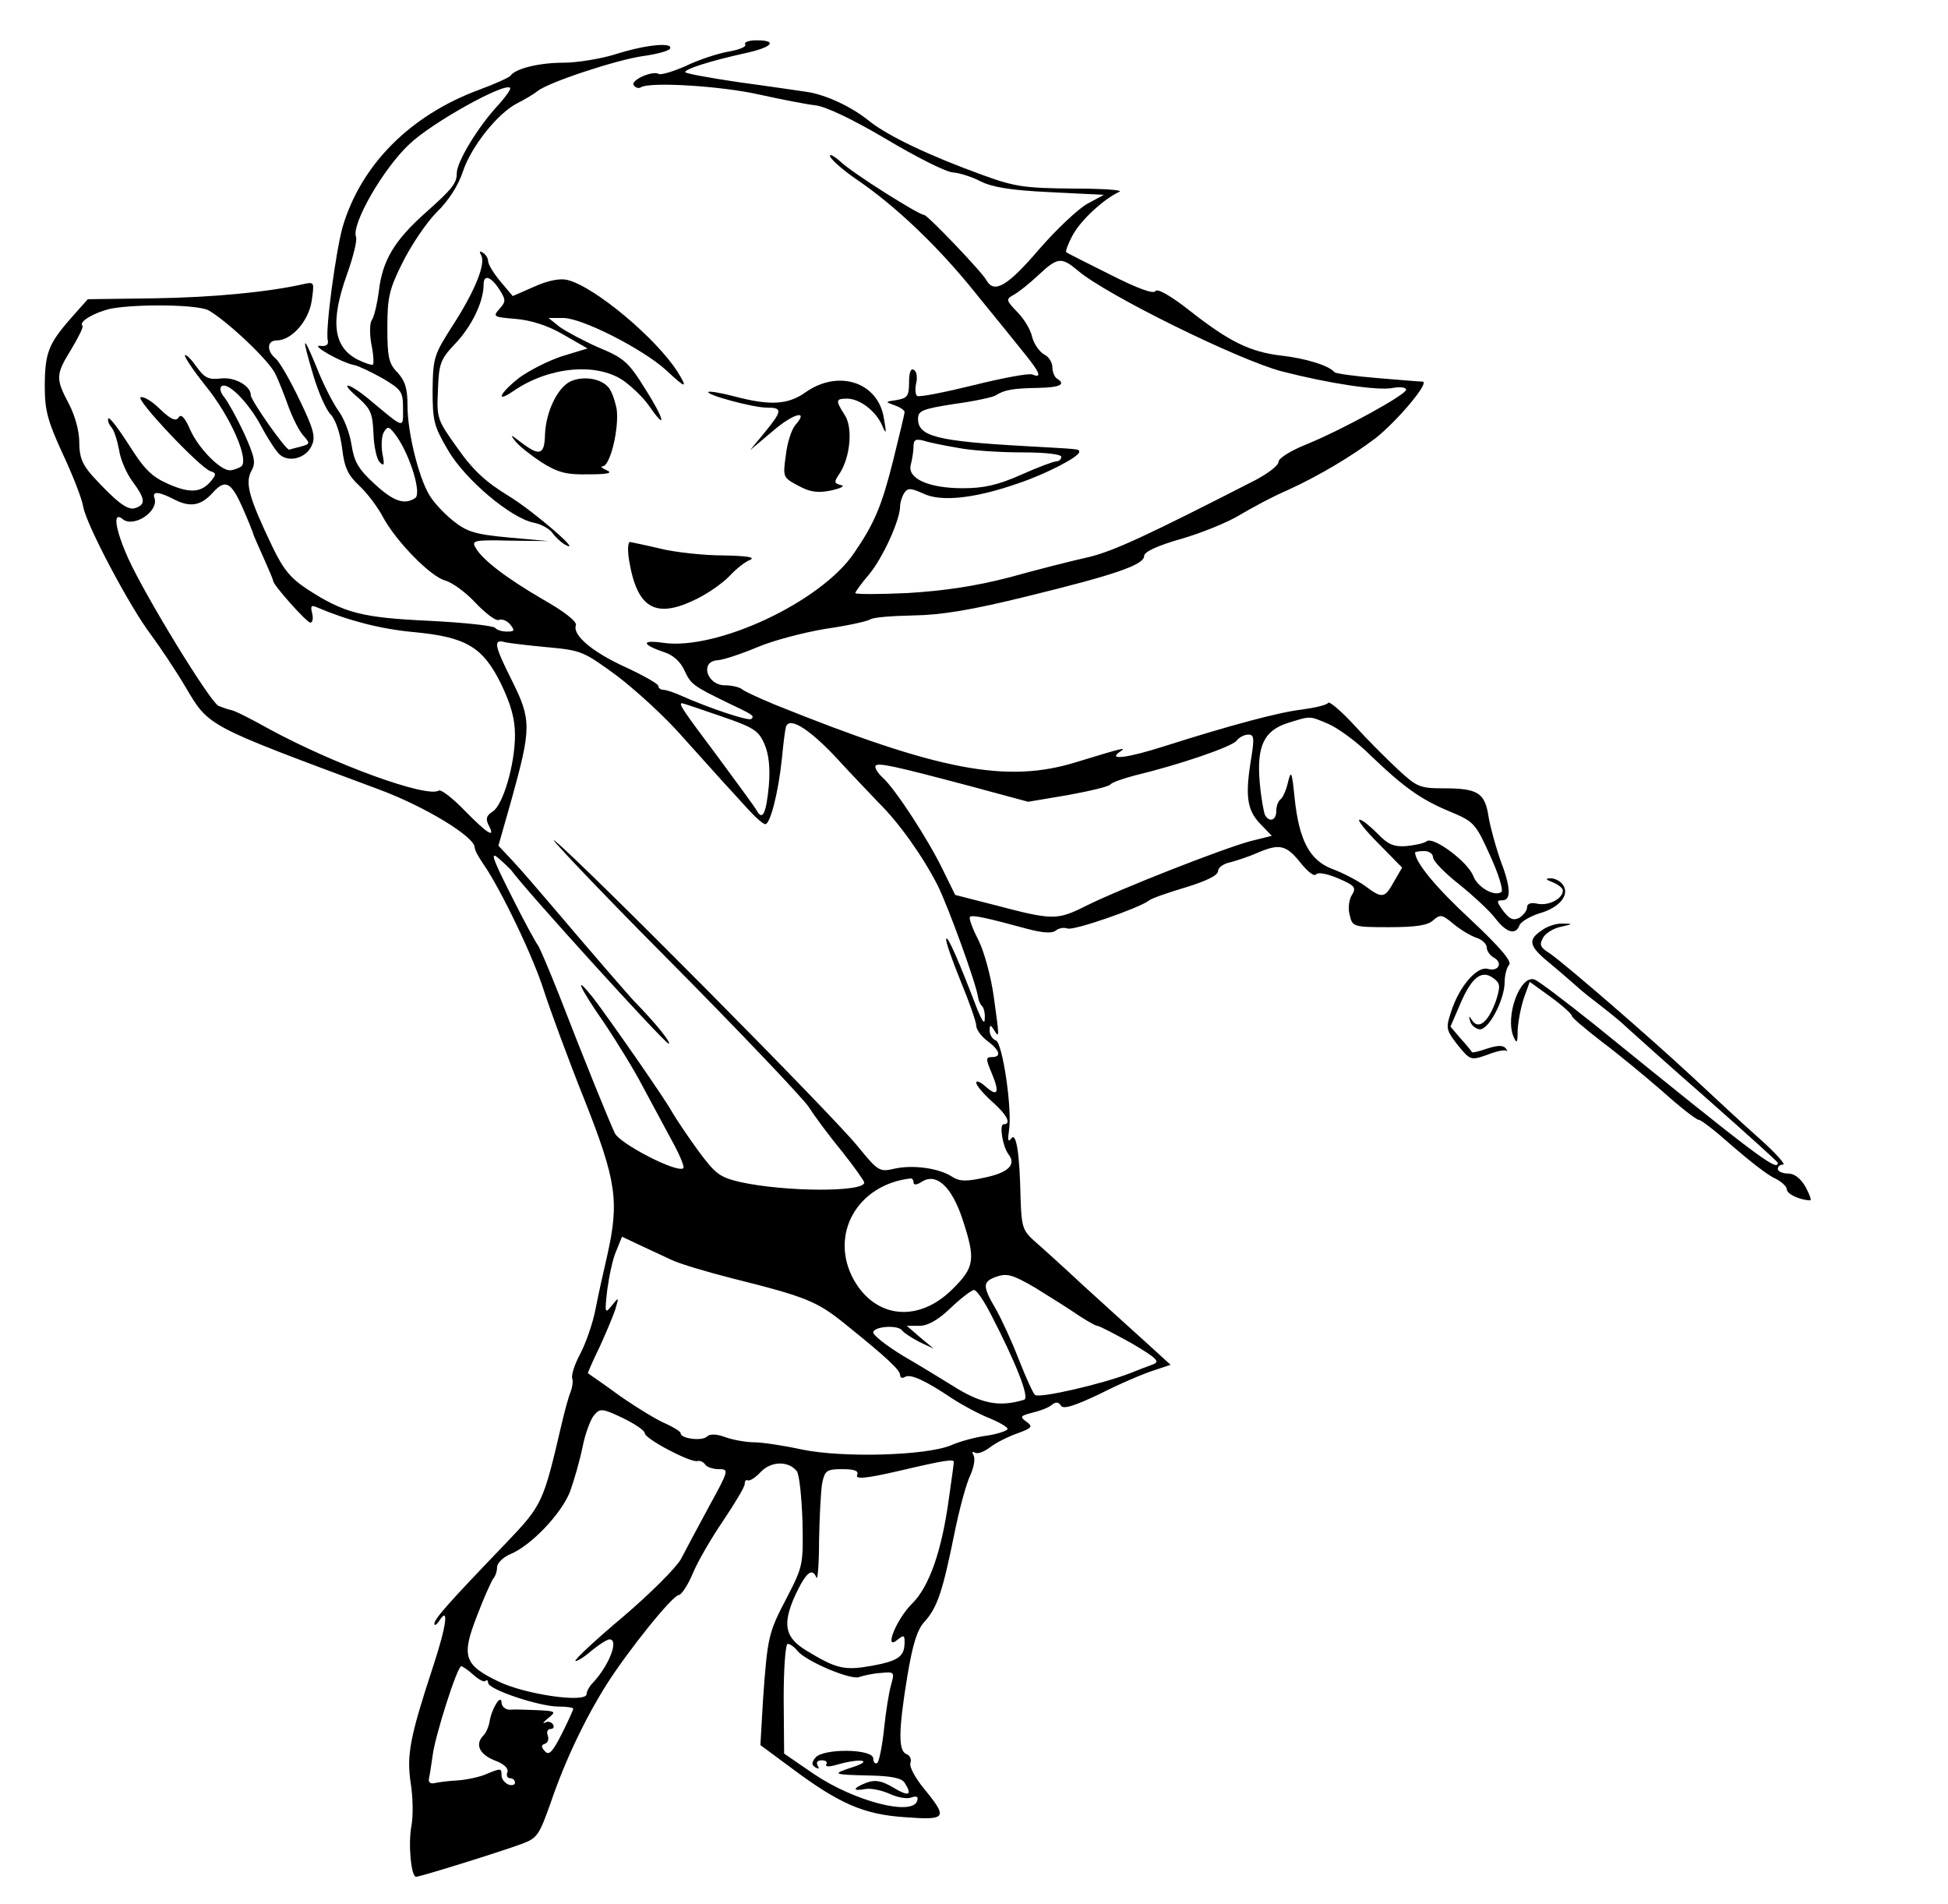 <svg version="1.0" xmlns="http://www.w3.org/2000/svg"
 width="435pt" height="425pt" viewBox="0 0 435 425"
 preserveAspectRatio="xMidYMid meet">
<g transform="translate(0,425) scale(0.1,-0.1)"
fill="#000000" stroke="none">
<path d="M1664 4151 c4 -5 -13 -12 -36 -16 -24 -4 -67 -18 -96 -32 -29 -13
-57 -21 -61 -18 -14 8 -63 -14 -56 -25 4 -6 11 -8 16 -5 20 13 180 3 264 -16
50 -11 106 -22 125 -24 22 -2 82 -30 158 -75 67 -40 134 -74 150 -75 15 -1 43
-10 62 -20 26 -13 68 -20 155 -24 l120 -6 -37 -20 c-20 -11 -69 -57 -108 -102
-70 -82 -100 -99 -117 -69 -10 19 -132 146 -139 146 -12 0 -161 94 -187 119
-16 14 -26 19 -23 11 4 -8 30 -31 58 -50 87 -59 183 -150 267 -255 45 -55 95
-117 111 -137 33 -41 37 -53 15 -44 -8 3 -67 -8 -131 -24 -65 -16 -121 -27
-126 -24 -4 3 -5 16 -2 29 3 12 1 26 -5 29 -7 5 -11 -5 -11 -28 0 -30 -4 -35
-27 -39 -27 -4 -27 -4 -5 -12 12 -4 22 -11 22 -15 0 -4 -12 -53 -26 -110 -25
-99 -41 -138 -87 -205 -74 -109 -307 -218 -427 -200 -49 7 -47 -4 3 -21 20 -6
37 -22 45 -40 15 -32 19 -35 97 -73 57 -27 60 -29 53 -36 -5 -6 -94 24 -155
51 -17 8 -36 14 -42 14 -6 0 -11 4 -11 9 0 4 -33 23 -72 41 -75 34 -120 72
-112 94 3 8 -26 31 -74 58 -84 49 -137 90 -151 117 -8 14 0 16 77 14 l87 -1
-89 8 c-76 7 -94 13 -125 38 -20 16 -44 42 -53 58 -24 41 -48 140 -48 198 0
38 -5 55 -22 74 -20 20 -23 35 -23 100 0 68 4 86 34 146 19 38 53 89 76 112
27 26 49 61 59 92 19 56 78 130 122 152 16 8 36 20 45 27 23 19 177 70 236 78
29 4 55 11 59 16 9 15 -51 10 -118 -11 -34 -11 -89 -20 -120 -20 -54 0 -107
-13 -118 -29 -3 -4 -34 -18 -69 -31 -155 -57 -265 -168 -306 -307 -15 -54 -39
-230 -33 -253 2 -10 -4 -14 -17 -12 -24 3 48 -38 76 -43 10 -2 39 -16 64 -30
42 -25 45 -30 45 -67 0 -45 5 -47 -74 19 -48 40 -72 44 -26 5 28 -25 32 -35
34 -80 1 -28 7 -57 14 -64 10 -10 11 -6 6 19 -3 17 -2 39 3 48 9 15 12 14 30
-11 30 -44 55 -127 40 -136 -24 -16 -49 -7 -91 32 -36 33 -45 49 -51 87 -4 26
-17 60 -30 77 -12 17 -34 60 -48 96 -32 78 -34 71 -7 -19 11 -37 28 -76 39
-87 11 -12 21 -43 25 -75 5 -43 13 -60 39 -84 18 -17 41 -48 52 -69 29 -54
106 -133 139 -142 15 -4 46 -26 68 -50 22 -23 45 -41 52 -38 7 3 19 -2 26 -11
10 -13 9 -15 -8 -15 -12 0 -23 4 -26 8 -3 5 -69 12 -147 16 -151 7 -190 17
-272 70 -38 25 -54 44 -79 96 -52 109 -61 141 -47 168 11 19 8 31 -16 85 -16
34 -36 70 -44 80 -8 9 -11 20 -7 24 13 13 60 -34 89 -88 16 -30 35 -59 43 -65
21 -17 58 -6 70 21 9 19 5 36 -27 102 -21 44 -45 86 -54 93 -20 17 -19 40 3
40 33 0 71 43 78 88 6 42 6 43 -17 38 -79 -18 -203 -30 -334 -32 l-149 -2 -39
-44 c-49 -56 -57 -77 -57 -152 0 -53 7 -77 40 -149 22 -47 43 -100 46 -119 8
-42 104 -223 151 -285 20 -27 55 -79 78 -118 52 -88 46 -84 430 -227 103 -38
215 -106 215 -130 0 -6 9 -22 20 -38 37 -53 111 -206 135 -283 14 -43 54 -152
90 -242 72 -182 78 -227 51 -348 -8 -34 -20 -88 -26 -119 -6 -32 -22 -77 -34
-100 -13 -24 -21 -49 -18 -56 2 -7 0 -20 -4 -30 -4 -9 -13 -42 -20 -72 -41
-176 -43 -180 -124 -265 -126 -131 -160 -169 -160 -180 0 -5 4 -3 10 5 23 37
18 -7 -13 -101 -52 -158 -59 -197 -50 -259 5 -30 6 -73 2 -95 -8 -41 -1 -115
10 -115 10 0 192 57 235 73 36 13 40 20 66 93 32 94 77 188 125 264 47 74 147
199 161 199 6 1 20 22 31 48 11 27 42 80 68 118 26 39 48 75 48 82 0 7 3 10 7
8 4 -2 17 6 29 19 23 24 61 25 80 2 6 -7 11 -57 13 -112 2 -97 1 -101 -34
-169 -42 -80 -44 -88 -54 -228 l-6 -103 69 -51 c107 -80 162 -104 254 -110 93
-7 96 -2 43 63 -20 24 -34 50 -31 58 3 8 -1 17 -9 20 -18 7 -18 51 2 173 12
72 22 105 39 123 28 31 40 67 66 195 11 55 27 114 36 132 8 18 11 37 7 44 -4
7 -3 9 3 6 6 -4 21 2 34 12 13 10 41 24 61 31 33 12 35 15 20 26 -15 11 -14
13 13 20 17 4 36 11 43 17 10 8 16 7 21 -1 5 -9 30 -1 87 26 43 22 97 45 119
52 l39 13 -56 51 c-31 28 -94 85 -140 127 -45 42 -95 87 -110 100 -24 22 -27
31 -29 94 -2 103 -10 149 -21 133 -7 -9 -8 -3 -5 17 8 47 -14 196 -29 202 -8
3 -14 13 -14 22 0 14 2 14 10 1 12 -19 12 -17 -1 76 -6 43 -21 99 -34 125 -13
25 -22 49 -19 52 5 5 37 -2 129 -27 34 -9 54 -10 62 -4 7 6 19 8 27 5 14 -5
158 45 181 62 5 5 43 18 83 30 46 14 72 27 72 36 0 8 12 17 28 20 15 4 42 13
60 21 49 21 64 18 96 -22 16 -20 31 -32 35 -26 4 5 23 2 49 -9 38 -16 41 -21
31 -37 -7 -11 -9 -31 -5 -45 6 -26 8 -27 88 -27 59 0 86 4 98 15 16 14 20 14
46 -8 16 -13 39 -27 52 -31 12 -4 22 -14 22 -21 0 -8 7 -18 16 -23 21 -12 10
-32 -14 -25 -24 6 -63 -39 -81 -94 -13 -39 -12 -42 14 -76 28 -34 29 -35 66
-22 20 8 40 12 43 9 3 -2 2 1 -2 6 -6 7 -19 6 -41 -1 -17 -6 -33 -10 -34 -8
-1 2 -12 16 -25 30 l-23 27 22 51 c25 59 48 77 74 57 15 -11 16 -17 6 -49 -16
-46 -38 -67 -53 -46 -8 12 -9 12 -5 -1 2 -8 11 -16 20 -18 20 -4 57 65 57 106
0 15 5 33 10 38 7 7 -20 39 -85 100 -79 73 -125 129 -125 151 0 1 9 3 20 3 11
0 20 -6 20 -14 0 -8 26 -35 58 -60 31 -25 68 -59 81 -76 25 -33 46 -38 54 -16
3 8 23 20 45 27 46 13 69 43 51 65 -6 8 -19 14 -28 13 -11 0 -9 -3 7 -9 12 -5
22 -13 22 -18 0 -18 -30 -34 -55 -30 -16 4 -25 1 -25 -8 0 -7 -8 -17 -17 -23
-14 -7 -22 -3 -36 15 -15 21 -16 24 -2 24 20 0 19 29 -5 91 -10 29 -22 72 -26
96 -8 53 -24 63 -100 63 -53 0 -60 3 -101 41 -24 22 -69 67 -98 99 -30 33 -57
55 -59 51 -3 -5 -29 -11 -58 -15 -52 -6 -160 -35 -308 -82 -81 -26 -127 -32
-100 -13 18 12 10 10 -95 -22 -156 -49 -308 -20 -675 128 -36 15 -69 30 -74
35 -6 4 -22 8 -37 8 -41 0 -57 54 -16 56 13 1 52 14 88 29 35 15 104 33 152
41 49 7 94 17 100 21 7 5 50 8 97 9 63 1 129 12 255 43 196 48 260 70 260 90
0 9 30 23 83 38 45 13 104 37 130 53 27 16 75 42 108 56 70 32 145 77 196 116
47 37 121 124 105 126 -7 0 -52 4 -102 8 -49 4 -92 10 -95 13 -12 15 -65 31
-118 37 -70 8 -117 31 -206 101 -42 33 -72 50 -76 43 -4 -7 -40 6 -101 37 -52
26 -96 48 -98 50 -2 2 4 19 15 39 18 33 69 80 104 96 8 4 -39 7 -105 7 -106 1
-129 4 -200 30 -119 43 -211 87 -253 120 -40 33 -99 60 -141 66 -14 2 -81 12
-148 21 -68 10 -123 20 -123 23 0 7 56 25 133 42 61 13 76 29 26 29 -16 0 -28
-4 -25 -9z m-550 -134 c-46 -49 -94 -128 -94 -154 0 -22 -10 -35 -71 -89 -68
-61 -95 -105 -103 -174 -4 -30 -11 -59 -16 -65 -4 -5 -5 -29 -1 -52 5 -23 6
-44 4 -47 -2 -2 -18 3 -34 11 -55 28 -62 85 -24 191 14 39 23 76 20 83 -11 28
61 153 119 207 50 48 212 138 225 126 3 -2 -9 -19 -25 -37z m1294 -372 c64
-54 356 -198 454 -224 105 -27 215 -44 249 -37 16 3 29 1 29 -4 0 -11 -138
-87 -220 -121 -36 -14 -65 -32 -65 -40 0 -8 -22 -25 -50 -40 -240 -123 -319
-160 -375 -173 -36 -8 -115 -28 -176 -45 -77 -20 -146 -30 -227 -35 -64 -3
-117 -3 -117 0 0 3 14 22 31 42 30 36 69 121 69 152 0 8 4 21 9 29 8 12 14 12
43 -1 39 -19 115 -11 212 23 60 20 136 59 136 70 0 7 3 6 -120 13 -199 11
-240 22 -240 61 0 18 10 22 80 33 45 6 86 15 93 19 20 13 40 16 95 17 50 1 63
8 42 21 -5 3 -10 15 -10 25 0 11 -8 24 -19 29 -10 6 -22 23 -26 38 -3 16 -18
41 -33 56 -26 27 -26 29 -8 39 11 6 36 26 55 44 43 40 51 41 89 9z m-1942 -88
c43 -25 136 -113 149 -142 8 -16 21 -50 30 -75 9 -24 23 -52 32 -62 16 -18 16
-19 -5 -25 -12 -3 -24 -6 -26 -7 -7 -2 -86 110 -86 122 0 21 -37 41 -67 37
-27 -3 -36 1 -54 26 -12 17 -23 28 -26 26 -2 -3 18 -33 45 -67 58 -71 100
-169 80 -182 -7 -4 -18 -8 -25 -8 -21 0 -69 48 -88 90 -12 28 -21 37 -26 28
-6 -9 -17 -5 -41 18 -18 18 -38 30 -44 27 -12 -4 132 -157 156 -165 13 -4 13
-7 2 -21 -22 -27 -47 -29 -95 -8 -37 16 -54 32 -88 86 -23 36 -44 64 -47 61
-2 -3 0 -12 6 -19 7 -7 14 -31 18 -52 3 -21 17 -53 30 -70 28 -38 30 -51 7
-59 -17 -7 -42 12 -97 72 -23 26 -29 43 -29 75 0 24 -9 58 -23 85 -30 57 -30
65 5 122 16 27 28 50 25 53 -9 9 28 30 64 38 61 11 195 9 218 -4z m1674 -307
c30 -6 94 -10 143 -10 51 0 87 -4 87 -10 0 -5 -5 -10 -11 -10 -6 0 -41 -13
-79 -30 -52 -23 -83 -30 -130 -30 -77 0 -125 22 -116 53 3 12 6 30 6 41 0 14
5 17 23 12 12 -4 47 -11 77 -16z m-1599 -132 c13 -29 23 -55 24 -58 0 -3 11
-27 23 -54 12 -27 22 -50 22 -53 0 -9 75 -93 83 -93 5 0 7 9 4 21 -4 16 -2 19
11 13 68 -29 140 -48 214 -55 119 -11 156 -33 197 -116 22 -46 31 -78 31 -114
0 -66 -27 -157 -50 -171 -14 -9 -16 -16 -9 -30 17 -32 -3 -19 -53 32 -27 28
-53 48 -58 45 -27 -17 -235 59 -380 138 -41 23 -79 42 -85 42 -5 1 -17 5 -27
9 -19 9 -163 244 -202 330 -29 65 -35 106 -12 87 24 -20 81 17 71 47 -6 16 10
15 46 -4 34 -17 58 -13 84 16 28 31 41 24 66 -32z m682 -313 c75 -7 80 -9 155
-64 42 -32 109 -93 147 -137 39 -43 79 -88 90 -100 11 -12 35 -38 53 -58 18
-20 36 -36 41 -36 11 0 29 70 37 146 3 32 7 64 9 71 7 23 48 -1 109 -65 33
-36 77 -82 97 -103 46 -45 100 -121 133 -186 23 -46 86 -219 90 -249 1 -7 5
-17 9 -20 4 -4 7 -17 6 -28 0 -14 -5 -7 -16 19 -42 110 -67 167 -70 159 -2 -5
13 -47 32 -94 19 -46 35 -91 35 -100 0 -8 11 -24 25 -34 28 -21 32 -36 10 -36
-14 0 -14 -4 0 -37 18 -43 13 -53 -15 -28 -11 10 -20 13 -20 8 0 -6 16 -25 35
-42 33 -29 45 -51 26 -51 -10 0 -2 -50 11 -67 18 -23 0 -41 -53 -52 -41 -9
-56 -9 -73 2 -29 19 -87 27 -128 18 -34 -8 -37 -6 -82 49 -56 70 -613 631
-676 682 -25 21 86 -97 248 -260 162 -163 304 -313 317 -332 12 -19 45 -64 74
-99 28 -35 51 -68 51 -71 0 -22 -177 -21 -277 1 -46 11 -55 17 -96 73 -24 33
-49 71 -56 83 -12 24 -143 212 -177 256 -44 55 -31 24 24 -55 31 -46 70 -110
87 -143 18 -33 46 -86 64 -119 18 -32 30 -61 27 -64 -13 -12 -141 54 -153 78
-13 28 -63 150 -125 310 -23 58 -44 107 -47 110 -3 3 -30 52 -59 110 -41 81
-48 100 -30 85 13 -11 25 -23 29 -27 33 -46 344 -388 352 -388 8 0 -29 46 -78
96 -13 14 -93 106 -176 204 -35 41 -77 90 -95 109 l-31 33 29 102 c45 162 45
179 0 269 -39 78 -41 91 -13 83 9 -2 51 -7 94 -11z m387 -154 c73 -25 84 -32
97 -62 10 -23 13 -53 10 -92 -6 -63 -14 -80 -27 -57 -4 8 -45 63 -89 123 -75
100 -87 117 -78 117 2 0 41 -13 87 -29z m1356 -17 c21 -9 64 -40 94 -70 75
-72 113 -99 178 -126 53 -22 57 -26 89 -97 19 -41 30 -77 26 -82 -14 -12 -53
9 -63 35 -12 32 -89 89 -104 78 -6 -5 -27 -9 -46 -11 -28 -2 -41 4 -64 28 -17
17 -34 31 -40 31 -6 0 13 -24 42 -53 l53 -54 -18 -31 c-21 -38 -26 -39 -66 -9
-17 12 -50 29 -72 37 -50 19 -74 63 -84 158 -6 60 -8 64 -15 35 -4 -18 -12
-35 -17 -38 -5 -4 -9 -15 -9 -26 0 -20 -15 -26 -25 -9 -3 6 -9 39 -12 74 -7
81 10 115 63 132 52 16 47 16 90 -2z m-171 -71 c-15 -88 -11 -120 18 -151 l27
-28 -48 -12 c-63 -17 -292 -107 -366 -144 -66 -33 -74 -33 -207 2 l-86 22 -28
57 c-33 68 -106 180 -134 205 -11 10 -18 22 -16 26 5 8 38 1 215 -46 l126 -34
89 15 c49 9 92 19 95 24 3 4 28 13 55 20 96 23 214 63 226 77 6 8 18 14 27 14
12 0 13 -8 7 -47z m-755 -953 c0 -6 7 -6 19 2 32 20 66 -11 90 -83 30 -91 28
-108 -23 -158 -75 -74 -170 -65 -219 21 -56 100 6 213 126 227 4 1 7 -4 7 -9z
m-540 -173 c19 -9 80 -27 135 -41 164 -41 189 -51 251 -101 97 -78 124 -104
124 -115 0 -6 5 -8 11 -4 12 7 44 -7 105 -48 23 -15 60 -35 83 -44 22 -9 41
-20 41 -24 0 -4 -20 -11 -45 -15 -25 -3 -62 -13 -82 -22 -57 -23 -242 -28
-333 -9 -41 9 -89 16 -106 16 -17 0 -46 5 -63 11 -21 8 -36 8 -42 2 -11 -11
-59 -5 -59 7 0 4 -15 13 -32 21 -18 7 -64 35 -103 62 -38 28 -71 50 -72 51 -1
1 11 28 27 61 15 33 31 71 35 85 7 24 7 25 -9 5 -15 -19 -16 -17 -10 35 4 30
12 69 20 87 l13 32 38 -18 c21 -10 54 -25 73 -34z m810 -61 c19 -12 57 -35 84
-53 26 -18 52 -33 56 -33 5 0 39 -18 77 -39 56 -33 64 -41 48 -47 -11 -4 -35
-13 -52 -20 -62 -24 -204 -57 -212 -48 -5 5 -21 41 -36 79 -15 39 -38 89 -51
112 -30 51 -30 61 -1 72 25 9 37 6 87 -23z m-98 -59 c56 -108 88 -188 75 -192
-52 -16 -91 -10 -148 24 -32 20 -88 54 -124 75 -36 22 -65 45 -65 51 0 14 57
18 65 4 4 -5 21 -16 38 -25 l32 -15 -30 25 -30 26 28 0 c19 0 42 13 70 40 23
22 47 40 52 40 6 0 22 -24 37 -53z m-772 -267 c0 -12 100 -65 117 -62 6 2 14
-2 18 -8 3 -5 17 -10 30 -10 23 0 23 -2 -21 -82 -25 -46 -53 -99 -63 -118 -10
-19 -68 -77 -129 -129 -62 -52 -110 -97 -107 -99 2 -2 18 7 35 22 17 14 36 26
41 26 22 0 -1 -59 -38 -98 -7 -7 -13 -18 -13 -24 0 -21 -138 -1 -197 28 -77
37 -83 56 -48 146 15 40 32 77 36 83 5 5 9 17 9 26 0 9 13 22 29 29 47 19 115
91 134 140 9 25 22 70 28 100 6 30 18 62 26 71 13 15 18 15 64 -7 27 -13 49
-28 49 -34z m690 -64 c0 -3 -5 -39 -11 -81 -16 -118 -44 -198 -83 -236 -35
-35 -63 -106 -32 -80 14 11 16 11 16 -5 0 -32 -13 -42 -73 -53 -62 -11 -79 -7
-148 35 -47 29 -52 59 -23 123 24 51 38 62 47 39 3 -7 6 30 6 83 1 53 4 111 7
128 6 28 10 31 45 31 28 0 37 -4 33 -13 -4 -10 19 -8 93 9 102 24 123 27 123
20z m-349 -422 c19 -23 120 -66 138 -58 9 3 30 8 48 9 30 3 31 2 23 -26 -5
-17 -12 -61 -16 -100 -4 -38 -11 -72 -15 -75 -5 -3 -9 2 -9 10 0 22 -112 23
-129 2 -9 -11 -9 -16 0 -22 8 -4 9 -3 5 4 -4 7 -1 12 9 12 9 0 14 -4 10 -9 -3
-6 7 -6 27 0 50 14 79 9 33 -6 -49 -16 -47 -17 38 -19 48 -1 71 -6 77 -16 18
-28 10 -32 -25 -11 -27 16 -41 18 -60 11 -31 -12 -33 -20 -2 -14 12 2 36 -3
54 -11 17 -8 39 -12 48 -8 13 4 16 2 13 -8 -12 -34 -141 0 -230 60 l-67 46 -1
123 c0 67 4 122 9 122 5 0 15 -7 22 -16z m-724 -53 c12 -11 24 -17 27 -14 3 4
6 1 6 -4 0 -15 115 -53 157 -53 18 0 33 -2 33 -5 0 -3 -12 -29 -26 -57 -20
-39 -28 -48 -37 -38 -9 10 -9 14 0 17 7 2 9 11 6 19 -3 8 0 14 7 14 6 0 8 5 5
10 -4 6 -12 8 -18 4 -7 -3 -3 2 7 10 19 15 17 16 -25 18 -24 1 -52 2 -61 1
-10 0 -18 8 -18 16 -1 21 -23 -15 -27 -44 -2 -11 -8 -24 -13 -29 -20 -20 -10
-42 24 -56 22 -8 32 -18 29 -27 -3 -7 0 -13 6 -13 6 0 11 -4 11 -10 0 -5 -7
-7 -15 -4 -8 4 -15 12 -15 20 0 17 -1 17 -37 2 -15 -6 -44 -12 -63 -13 -19 -1
-42 -4 -50 -6 -9 -2 -14 2 -12 11 2 8 5 30 8 50 5 43 55 200 64 200 3 0 16 -9
27 -19z"/>
<path d="M1074 3681 c12 -18 -13 -80 -62 -156 -43 -67 -45 -73 -46 -146 0 -69
3 -81 35 -135 38 -65 140 -151 191 -161 16 -3 34 -13 41 -22 7 -10 19 -21 27
-26 48 -27 -66 72 -123 107 -51 31 -80 57 -115 107 -46 64 -47 67 -44 131 2
58 6 68 36 100 39 40 66 96 66 135 0 23 16 18 35 -11 15 -24 15 -27 0 -44 -15
-17 -13 -18 37 -22 34 -3 72 -15 106 -35 l54 -31 -56 -17 c-31 -10 -74 -32
-96 -48 -45 -35 -55 -59 -12 -29 78 53 183 63 243 23 20 -14 47 -40 59 -58 41
-59 33 -27 -10 40 -36 58 -47 68 -103 91 -34 15 -73 36 -87 46 l-25 20 33 0
c42 0 177 -69 229 -116 45 -42 50 -43 26 -4 -48 75 -185 190 -246 205 -16 4
-43 -1 -74 -15 l-48 -21 -27 32 c-16 19 -28 39 -28 46 0 6 -5 15 -12 19 -7 4
-8 3 -4 -5z"/>
<path d="M1273 3398 c-28 -14 -54 -67 -56 -118 -1 -46 -12 -49 -53 -18 -23 18
-26 19 -14 4 8 -11 35 -32 59 -48 37 -23 55 -28 105 -27 44 0 55 3 41 9 -11 5
-15 9 -9 9 17 1 37 86 31 128 -4 20 -12 43 -20 50 -18 19 -57 24 -84 11z"/>
<path d="M1800 3375 c-40 -29 -80 -31 -160 -10 -30 8 -56 12 -58 10 -7 -6 99
-35 130 -35 36 0 35 -7 -4 -55 l-33 -40 50 42 c46 40 83 50 51 14 -8 -9 -18
-39 -21 -66 -7 -50 -7 -51 27 -69 27 -15 44 -17 74 -11 22 5 32 10 22 12 -16
4 -16 7 -3 26 24 37 30 103 11 131 -21 33 -20 36 7 36 28 -1 63 -28 77 -60 9
-21 10 -19 4 15 -12 81 -100 111 -174 60z"/>
<path d="M1405 2998 c18 -108 60 -131 153 -84 26 13 58 36 72 51 14 15 34 31
45 35 13 6 -8 9 -60 10 -44 0 -107 7 -140 15 -33 8 -64 14 -68 15 -5 0 -6 -19
-2 -42z"/>
<path d="M3443 2173 c-33 -22 -29 -36 22 -77 24 -20 50 -43 57 -49 7 -7 31
-26 52 -42 22 -17 49 -39 60 -50 12 -11 92 -83 179 -159 86 -76 157 -140 157
-142 0 -21 -45 13 -410 309 -64 51 -123 96 -133 100 -32 12 -67 -82 -47 -128
7 -16 9 -14 9 15 1 19 7 51 14 72 l13 36 47 -34 c26 -19 47 -38 47 -42 0 -4
30 -29 66 -57 36 -27 98 -78 137 -112 39 -35 75 -63 80 -63 6 0 40 -27 77 -60
37 -32 79 -65 94 -71 14 -7 26 -18 26 -24 0 -11 29 -24 52 -25 4 0 -1 13 -10
30 -11 19 -25 30 -39 30 -13 0 -23 5 -23 10 0 6 5 10 12 10 6 0 -17 26 -53 58
-35 31 -102 93 -149 137 -99 92 -284 252 -320 277 -21 13 -23 19 -14 35 6 10
24 21 40 24 27 6 27 7 4 7 -14 1 -35 -6 -47 -15z"/>
</g>
</svg>
